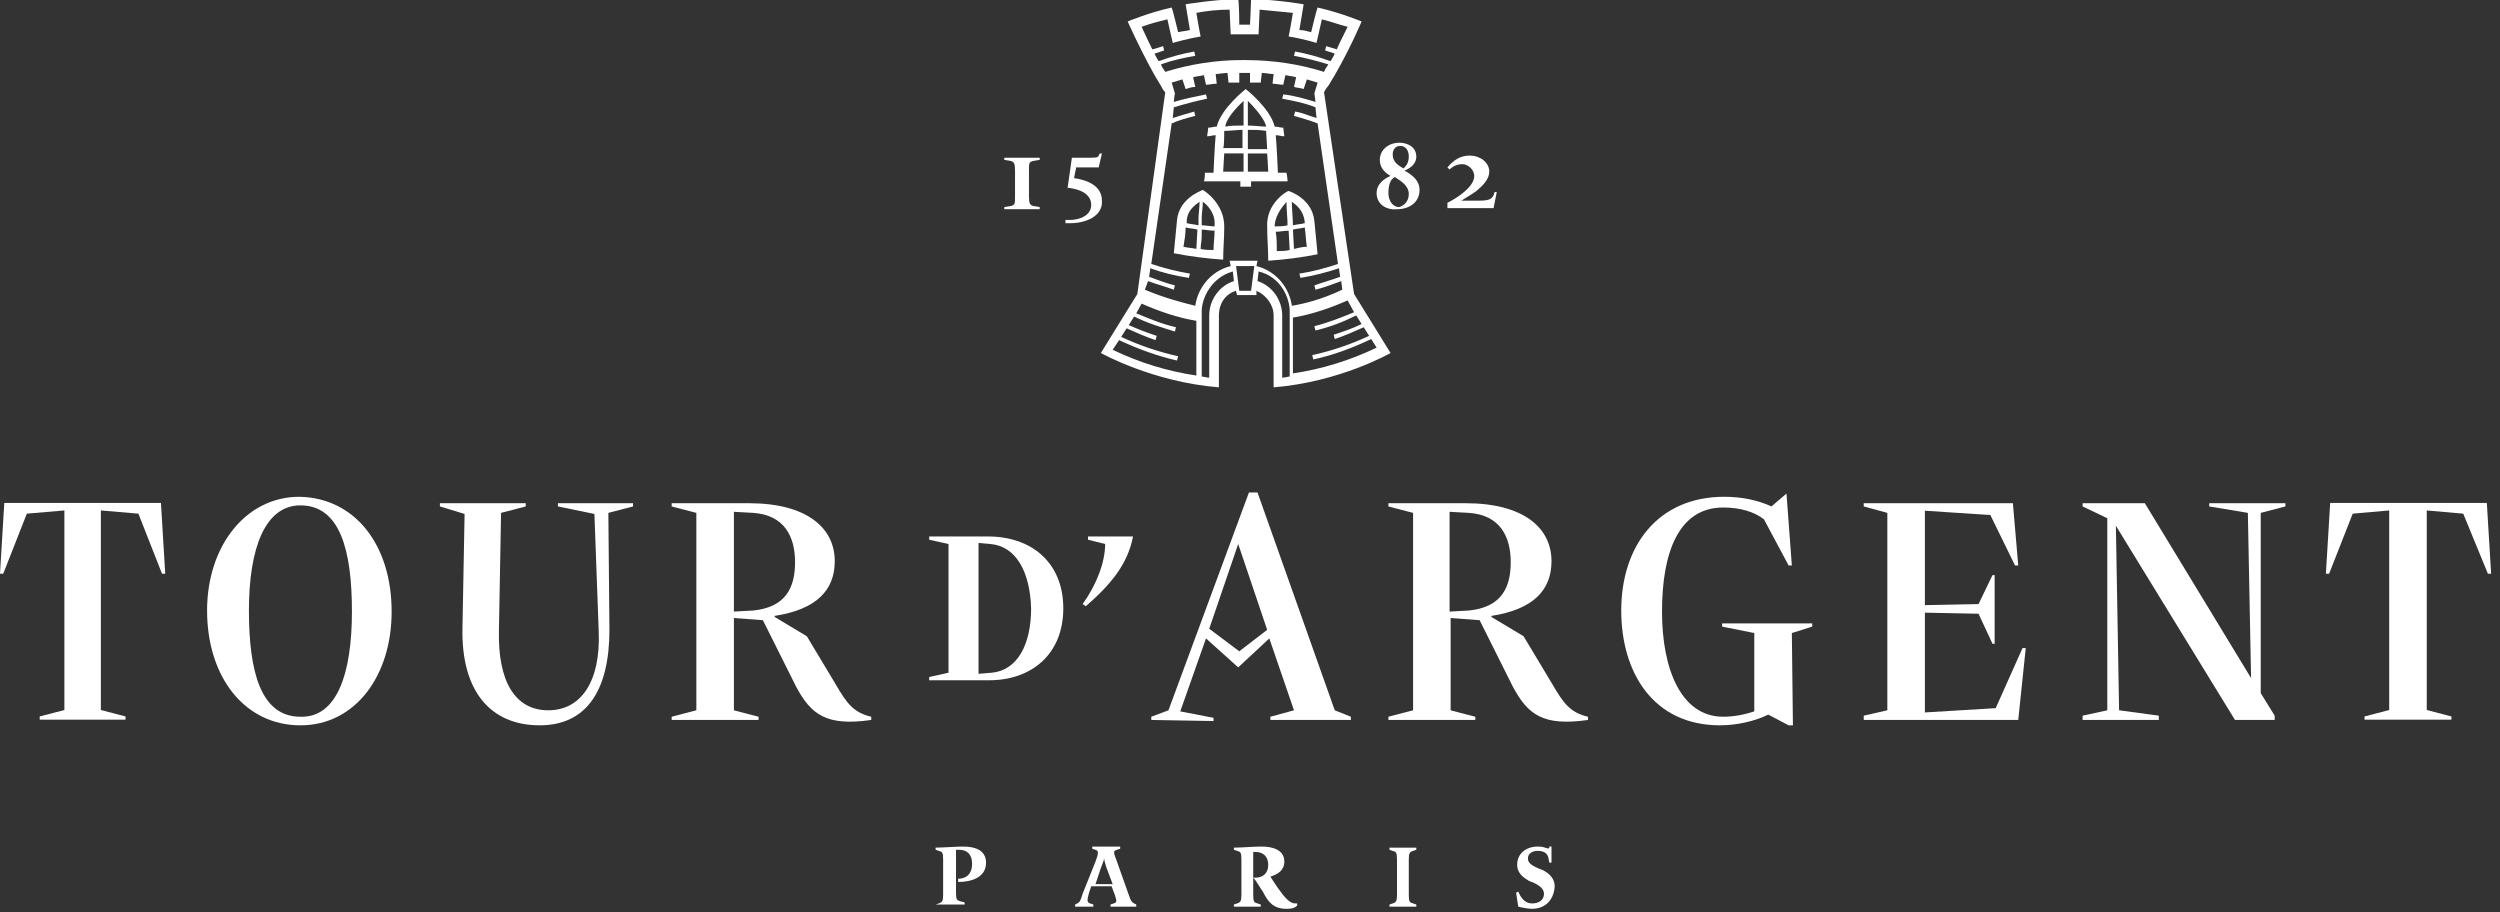 <?xml version="1.0" encoding="utf-8"?>
<!-- Generator: Adobe Illustrator 21.1.0, SVG Export Plug-In . SVG Version: 6.00 Build 0)  -->
<svg version="1.1" id="Calque_1" xmlns="http://www.w3.org/2000/svg" xmlns:xlink="http://www.w3.org/1999/xlink" x="0px" y="0px"
	 viewBox="0 0 233 85" style="enable-background:new 0 0 233 85;" xml:space="preserve">
<rect x="0" y="0" width="233" height="85" fill="#333333" stroke="none"/>
<style type="text/css">
	.st0{fill:#FFFFFF;}
</style>
<title>Page2</title>
<desc>Created with Sketch.</desc>
<g id="Page2" transform="translate(10197, 157)">
	<path id="Fill-1" class="st0" d="M-10109.8-72.5v-0.2l0.3-0.1c0.3-0.1,0.4-0.2,0.4-0.8v-3.3c0-0.7-0.1-0.7-0.4-0.8l-0.3-0.1V-78
		c0.6,0,1.9-0.1,2.6-0.1c1,0,2.1,0.3,2.1,1.5c0,1.4-1.4,1.8-2.6,1.8v-0.3c0.7,0,1.3-0.4,1.3-1.4c0-0.9-0.5-1.3-1.2-1.3
		c-0.1,0-0.2,0-0.3,0v4c0,0.7,0.1,0.7,0.4,0.8l0.4,0.1v0.2h-2.7V-72.5z"/>
	<path id="Fill-3" class="st0" d="M-10093.9-76.2c-0.1-0.3-0.2-0.7-0.2-0.8l0,0c0,0.2-0.2,0.6-0.3,0.9l-0.5,1.5h1.6L-10093.9-76.2z
		 M-10093.5-72.5v-0.2l0.3-0.1c0.3-0.1,0.3-0.2,0.1-0.8l-0.3-0.8h-1.9l-0.2,0.6c-0.2,0.7-0.2,0.9,0.1,1l0.3,0.1v0.2h-1.7v-0.2
		l0.2-0.1c0.2-0.1,0.3-0.2,0.5-0.9l1.2-3c0.3-0.8,0.3-1,0-1.1l-0.3-0.1v-0.2h2.6v0.2l-0.3,0.1c-0.4,0.1-0.3,0.3,0,1.1l1.1,3.1
		c0.2,0.6,0.3,0.7,0.5,0.8l0.2,0.1v0.2C-10091.1-72.5-10093.5-72.5-10093.5-72.5z"/>
	<path id="Fill-5" class="st0" d="M-10077.1-72.3c-1.2,0-1.7-0.6-2.2-1.6c-0.3-0.4-0.6-1-0.9-1.3h0.2c0.7,0,1.2-0.4,1.2-1.2
		c0-0.8-0.5-1.2-1.2-1.2c-0.1,0-0.2,0-0.2,0v4c0,0.7,0.1,0.7,0.4,0.8l0.3,0.1v0.2h-2.5v-0.2l0.3-0.1c0.3-0.1,0.4-0.2,0.4-0.8v-3.3
		c0-0.7-0.1-0.7-0.4-0.8l-0.3-0.1V-78c0.8,0,1.7-0.1,2.6-0.1c1,0,2.1,0.3,2.1,1.4c0,0.8-0.6,1.2-1.3,1.4c0.2,0.3,0.5,0.8,0.8,1.2
		c0.5,0.7,1,1.3,1.5,1.3c0.1,0,0.1,0,0.2,0v0.2C-10076.4-72.3-10076.8-72.3-10077.1-72.3"/>
	<path id="Fill-7" class="st0" d="M-10067.5-72.5v-0.2l0.3-0.1c0.3-0.1,0.4-0.2,0.4-0.8v-3.3c0-0.7-0.1-0.7-0.4-0.8l-0.3-0.1V-78
		h2.5v0.2l-0.3,0.1c-0.3,0.1-0.4,0.2-0.4,0.8v3.3c0,0.7,0.1,0.7,0.4,0.8l0.3,0.1v0.2H-10067.5z"/>
	<path id="Fill-9" class="st0" d="M-10054.2-72.3c-0.4,0-0.9-0.1-1.3-0.2l-0.2-1.3l0.2-0.1l0.2,0.4c0.2,0.3,0.5,0.7,1.1,0.7
		c0.6,0,1.1-0.3,1.1-0.9c0-0.5-0.5-0.8-0.9-1l-0.5-0.2c-0.5-0.3-1.1-0.7-1.1-1.5c0-1.1,0.9-1.7,1.9-1.7c0.2,0,0.4,0,0.7,0.1
		s0.4,0.1,0.4,0v-0.1h0.2v1.5h-0.2l-0.1-0.5c-0.1-0.3-0.3-0.6-1-0.6c-0.4,0-0.9,0.2-0.9,0.7s0.5,0.7,0.9,0.9l0.5,0.2
		c0.6,0.3,1.1,0.8,1.1,1.5C-10052.2-72.9-10053.2-72.3-10054.2-72.3"/>
	<path id="Fill-11" class="st0" d="M-10103.4-137.7l0.6-0.1c0.4-0.1,0.4-0.2,0.4-0.9v-2.4c0-0.7-0.1-0.8-0.4-0.9l-0.6-0.1v-0.2h3.3
		v0.2l-0.6,0.1c-0.4,0.1-0.4,0.2-0.4,0.9v2.4c0,0.7,0.1,0.8,0.4,0.9l0.6,0.1v0.2h-3.3V-137.7z"/>
	<path id="Fill-13" class="st0" d="M-10097.2-136.2c-0.1,0-0.3,0-0.5,0v-0.3c0.1,0,0.3,0,0.4,0c0.9,0,2-0.4,2-1.4
		c0-1.1-1.2-1.5-2.2-1.6l0.4-2.8h1.4c0.9,0,1,0,1.1-0.2l0.1-0.2h0.2l-0.3,1.3h-2.1l-0.2,1c1.4,0.2,2.6,0.8,2.6,2.1
		C-10094.2-136.8-10095.9-136.2-10097.2-136.2"/>
	<path id="Fill-15" class="st0" d="M-10065.7-142.4c0-0.6-0.3-1-0.8-1s-0.7,0.4-0.7,0.8c0,0.7,0.5,1,1,1.3
		C-10066.1-141.4-10065.7-141.7-10065.7-142.4 M-10065.7-138.9c0-0.8-0.7-1.2-1.3-1.6c-0.4,0.2-0.6,0.7-0.6,1.5c0,0.7,0.4,1.3,1,1.3
		C-10066.2-137.8-10065.7-138.2-10065.7-138.9 M-10068.7-139c0-0.9,0.8-1.4,1.3-1.6c-0.7-0.4-1-0.9-1-1.5c0-1,0.9-1.6,1.8-1.6
		c0.8,0,1.6,0.4,1.6,1.3c0,0.7-0.6,1.1-1.1,1.3c0.7,0.4,1.4,0.9,1.4,1.8c0,1.2-1,1.8-2.1,1.8
		C-10067.7-137.4-10068.7-137.9-10068.7-139"/>
	<path id="Fill-17" class="st0" d="M-10062.1-137.5v-0.6c0.4-0.2,0.9-0.5,1.3-0.8c0.5-0.4,1.2-1,1.2-1.7c0-0.6-0.6-1.1-1.1-1.1
		s-0.9,0.2-1.2,0.5l-0.2-0.2c0.6-0.7,1.2-1.1,2.1-1.1s1.8,0.6,1.8,1.5c0,0.7-0.6,1.3-1.2,1.8c-0.4,0.3-1.1,0.7-1.4,0.9h1.6
		c0.9,0,1.2-0.1,1.4-0.5l0.1-0.3h0.2l-0.3,1.5h-4.3V-137.5z"/>
	<path id="Fill-19" class="st0" d="M-10079.8-130.8L-10079.8-130.8l0.1-0.9c2.1,0.5,2.9,2.5,2.9,3.7v6.1h-0.1c0,0-0.4,0.1-0.6,0.1
		v-5.8C-10077.5-129.1-10078.5-130.4-10079.8-130.8L-10079.8-130.8z M-10084.3-127.6v5.8c-0.2,0-0.6-0.1-0.6-0.1h-0.1v-6.1
		c0-1.1,0.8-3.1,2.9-3.7l0.1,0.9l0,0C-10083.3-130.4-10084.3-129.1-10084.3-127.6L-10084.3-127.6z M-10092.7-125.3L-10092.7-125.3
		c1.7,0.8,3.6,1.5,5.4,1.9l0,0l0.1-0.4l0,0c-1.8-0.4-3.6-1-5.3-1.8l0.5-0.8l0,0c0.9,0.4,1.8,0.8,2.7,1.1l0,0l0.1-0.4l0,0
		c-0.9-0.3-1.7-0.6-2.6-1l0.5-0.8l0,0c1.2,0.6,2.5,1,3.8,1.4l0,0l0.1-0.4l0,0c-1.3-0.3-2.5-0.8-3.7-1.3l0.5-0.9
		c1.6,0.7,3.3,1.3,5.1,1.6l0,0v5.1c-2.7-0.4-5.3-1.2-7.8-2.4L-10092.7-125.3z M-10090-130.8c0.8,0.3,1.6,0.5,2.4,0.8l0,0l0.1-0.4
		l0,0c-0.8-0.2-1.6-0.5-2.4-0.8l0,0c0-0.2,0.1-0.5,0.1-0.8c1.1,0.4,2.3,0.7,3.6,0.9l0,0l0.1-0.4l0,0c-1.2-0.2-2.4-0.5-3.6-0.9l0,0
		l1.9-13.1l0,0c0.7-0.3,1.4-0.5,2.2-0.7l0,0l-0.1-0.4l0,0c-0.7,0.2-1.4,0.4-2,0.6l0.1-1l0,0c1-0.3,2.1-0.6,3.1-0.8l0,0l-0.1-0.4l0,0
		c-1,0.2-2,0.4-3,0.7c0-0.2,0.1-0.8,0.1-0.8l-0.3-1c0.3-0.1,0.7-0.2,1-0.3l0.3,0.9c0.3-0.1,0.6-0.2,0.9-0.2l-0.2-0.9
		c0.3-0.1,0.7-0.1,1-0.2l0.2,0.9c0.3,0,0.6-0.1,1-0.1l-0.1-0.9c0.3,0,0.7-0.1,1.1-0.1l0.1,0.9c0.3,0,0.6,0,1,0v-0.9
		c0.2,0,0.5,0,0.5,0c0.2,0,0.4,0,0.5,0v0.9c0.3,0,0.6,0,1,0l0.1-0.9c0.4,0,0.7,0.1,1.1,0.1l-0.1,0.9c0.3,0,0.7,0.1,1,0.1l0.2-0.9
		c0.4,0.1,0.7,0.1,1,0.2l-0.2,0.9c0.3,0.1,0.7,0.1,0.9,0.2l0.3-0.9c0.3,0.1,0.7,0.2,1,0.3l-0.3,1c0,0,0.1,0.7,0.1,0.8
		c-1-0.3-2-0.6-3-0.7l0,0l-0.1,0.4l0,0l0,0c1.1,0.2,2.1,0.4,3.1,0.8l0,0l0.1,1c-0.7-0.2-1.3-0.5-2-0.6l0,0l-0.1,0.4l0,0
		c0.7,0.2,1.4,0.4,2.2,0.7l0,0l1.9,13.1l0,0c-1.2,0.4-2.3,0.7-3.6,0.9l0,0l0.1,0.4l0,0c1.2-0.2,2.4-0.5,3.6-0.9
		c0,0.3,0.1,0.6,0.1,0.8l0,0c-0.8,0.3-1.6,0.5-2.4,0.8l0,0l0.1,0.4l0,0c0.8-0.2,1.6-0.5,2.4-0.8l0.1,0.8c-1.9,0.9-3.5,1.3-4.7,1.5
		c-0.2-1.5-1.3-3.2-3.3-3.7l0.1-0.5h-2.6l0.1,0.5c-2,0.5-3.1,2.2-3.3,3.7l0,0c-1.2-0.3-2.8-0.7-4.7-1.5L-10090-130.8z
		 M-10088.4-150.3c-0.1-0.2-0.3-0.4-0.4-0.7c1.1-0.4,2.1-0.6,3.2-0.8l0,0l-0.1-0.4l0,0c-1.1,0.2-2.2,0.5-3.3,0.9l0,0
		c-0.1-0.1-0.3-0.5-0.4-0.7c0.3-0.1,0.6-0.2,0.9-0.3l0,0l-0.1-0.4l0,0c-0.3,0.1-0.6,0.2-1,0.3l0,0c-0.1-0.2-0.6-1.2-1-2.1
		c0.8-0.3,1.6-0.5,2.4-0.7l0.5,2.2c0,0,1.4-0.4,2.6-0.6c-0.1-0.4-0.4-2.2-0.4-2.2c1-0.2,2.1-0.3,3.1-0.3l0.1,2.3c0,0,0.8,0,1.3,0
		s1.3,0,1.3,0l0.1-2.3c1,0.1,2.1,0.2,3.1,0.3c0,0-0.3,1.8-0.4,2.2c1.3,0.2,2.6,0.6,2.6,0.6l0.5-2.2c0.8,0.2,1.6,0.5,2.4,0.7
		c-0.5,1-1,2-1,2.1l0,0c-0.3-0.1-0.7-0.2-1-0.3l0,0l-0.1,0.4l0,0c0.3,0.1,0.6,0.2,0.9,0.3c-0.1,0.2-0.3,0.6-0.4,0.7l0,0
		c-1.1-0.4-2.2-0.7-3.3-0.9l0,0l-0.1,0.4l0,0c1.1,0.2,2.2,0.5,3.2,0.8c-0.1,0.2-0.3,0.4-0.4,0.7c-2.2-0.7-4.7-1.1-7.3-1.1h-0.4
		C-10083.7-151.4-10086.2-151-10088.4-150.3L-10088.4-150.3z M-10070.8-127.9c-1.2,0.5-2.5,1-3.7,1.3l0,0l0.1,0.4l0,0
		c1.3-0.3,2.6-0.8,3.8-1.4l0,0l0.5,0.8c-0.8,0.4-1.7,0.7-2.6,1l0,0l0.1,0.4l0,0c0.9-0.3,1.8-0.7,2.7-1.1l0,0l0.5,0.8
		c-1.7,0.8-3.5,1.4-5.3,1.8l0,0l0.1,0.4l0,0c1.9-0.4,3.7-1.1,5.4-1.9l0,0l0.5,0.8c-2.5,1.2-5.1,2-7.8,2.4v-5.2l0,0
		c1.8-0.3,3.5-0.9,5.1-1.6L-10070.8-127.9z M-10081.5-129.9l-0.3-2.3h1.7l-0.3,2.3H-10081.5z M-10067.4-124.1l-3.4-5.5l-2.8-18.8
		c0.1-0.2,0.2-0.4,0.4-0.6c0.2-0.3,0.4-0.7,0.6-1c1.5-2.6,2.5-5,2.5-5s-1.9-0.8-4.1-1.3c-0.1,0.2-0.6,2.3-0.6,2.3
		c-0.4-0.1-0.7-0.2-1.1-0.2l0.4-2.4c0,0-2.2-0.4-4.9-0.5c0,0.5-0.1,2.4-0.1,2.4c-0.1,0-0.5,0-0.5,0s-0.4,0-0.5,0c0,0,0-1.9-0.1-2.4
		c-2.6,0.1-4.9,0.5-4.9,0.5l0.4,2.4c-0.4,0.1-0.7,0.1-1.1,0.2c0,0-0.5-2.1-0.6-2.3c-2.2,0.5-4.1,1.3-4.1,1.3s1,2.3,2.5,5
		c0.2,0.3,0.4,0.7,0.6,1c0.1,0.2,0.2,0.4,0.4,0.6l-2.6,18.8l-3.4,5.5c0,0,4.8,2.7,11,3.2v-6.7c0-1.1,0.6-2,1.6-2.3l0,0
		c0,0.1,0.1,0.4,0.1,0.4l0,0h1.8l0,0c0-0.1,0-0.3,0-0.4l0,0c0.9,0.4,1.6,1.3,1.6,2.3v6.7
		C-10072.1-121.4-10067.4-124.1-10067.4-124.1L-10067.4-124.1z"/>
	<path id="Fill-21" class="st0" d="M-10083-141c0-0.3,0.1-1.5,0.1-1.7l0,0c0.2,0,0.5,0,0.7,0c0.4,0,0.9,0,1.1,0c0,0.3,0,1.5,0,1.7
		l0,0H-10083z M-10081.1-147.6c0,0.9,0,1.6,0,2.3c-0.5,0-1.3,0-1.7,0.1C-10082.8-145.4-10082.6-146.2-10081.1-147.6L-10081.1-147.6z
		 M-10079-145.2c-0.4,0-1.2-0.1-1.7-0.1c0,0,0-1.7,0-2.3C-10079.3-146.2-10079-145.4-10079-145.2L-10079-145.2z M-10080.7-141
		L-10080.7-141c0-0.1,0-0.5,0-0.8c0-0.4,0-0.7,0-0.9c0.3,0,0.7,0,1.1,0c0.2,0,0.5,0,0.7,0l0,0c0,0.2,0.1,1.4,0.1,1.7H-10080.7z
		 M-10082.9-144.8c0.6,0,1.2-0.1,1.7-0.1c0,0.2,0,1.3,0,1.7c-0.3,0-0.7,0-1.1,0c-0.2,0-0.5,0-0.7,0
		C-10082.9-143.3-10082.9-144.6-10082.9-144.8L-10082.9-144.8z M-10079.6-143.1c-0.4,0-0.8,0-1.1,0c0-0.3,0-0.8,0-1.3
		c0-0.2,0-0.4,0-0.5c0.6,0,1.1,0,1.7,0.1l0,0c0,0.2,0.1,1.5,0.1,1.7C-10079.1-143.1-10079.4-143.1-10079.6-143.1L-10079.6-143.1z
		 M-10081.4-139.6c0,0,0.9,0,1,0c0-0.3,0-0.5,0-0.5s3.2,0,3.4,0c0-0.3-0.1-0.8-0.1-0.8h-0.8c0,0-0.1-2.4-0.2-3.5
		c0.3,0,0.5,0.1,0.8,0.1c0-0.1-0.1-0.7-0.1-0.8c-0.3,0-0.5-0.1-0.8-0.1c-0.4-1.7-2.7-3.5-2.7-3.5s-2.3,1.8-2.7,3.5
		c-0.3,0-0.5,0.1-0.8,0.1c0,0.2-0.1,0.8-0.1,0.8c0.3,0,0.5-0.1,0.8-0.1c-0.1,1.1-0.2,3.5-0.2,3.5h-0.8c0,0,0,0.6-0.1,0.8
		c0.3,0,3.4,0,3.4,0S-10081.4-139.9-10081.4-139.6L-10081.4-139.6z"/>
	<path id="Fill-23" class="st0" d="M-10077.1-138.2c0,0.8,0.1,1.5,0.1,2.2c-0.4,0.1-0.8,0.1-1.2,0.1v-0.1
		C-10078.1-137.2-10077.2-138-10077.1-138.2 M-10075.4-136.3v0.1l0,0c-0.4,0.1-0.7,0.1-1.1,0.2c0-0.7-0.1-1.4-0.1-2.2
		C-10076.2-137.9-10075.5-137.4-10075.4-136.3 M-10076.4-133.8l-0.1-1.8c0.4-0.1,0.7-0.1,1.1-0.2c0.1,0.6,0.1,1.2,0.2,1.8
		C-10075.6-134-10076-133.9-10076.4-133.8 M-10078.1-135.4L-10078.1-135.4c0.4,0,0.8-0.1,1.2-0.1l0.1,1.8c-0.4,0.1-0.8,0.1-1.2,0.1
		C-10078-134.2-10078-134.8-10078.1-135.4 M-10078.9-135.9c0,1.1,0.1,2.1,0.1,3.2c1.5-0.1,3.1-0.3,4.6-0.6c-0.1-1-0.2-2.1-0.3-3.1
		c-0.2-2-2.1-2.7-2.4-2.8C-10077.1-139.2-10079-138-10078.9-135.9"/>
	<path id="Fill-25" class="st0" d="M-10085.1-133.8L-10085.1-133.8c0-0.4,0.1-0.8,0.1-1.2v-0.6c0.4,0,0.7,0.1,1.2,0.1l0,0
		c0,0.6-0.1,1.2-0.1,1.8C-10084.3-133.7-10084.7-133.7-10085.1-133.8 M-10086.5-135.8c0.4,0.1,0.8,0.1,1.1,0.2l-0.1,1.8
		c-0.4-0.1-0.8-0.1-1.2-0.2C-10086.6-134.6-10086.5-135.2-10086.5-135.8 M-10085.2-138.2c0,0.6-0.1,1.1-0.1,1.6v0.6
		c-0.4-0.1-0.7-0.1-1.1-0.2l0,0v-0.1C-10086.4-137.4-10085.6-137.9-10085.2-138.2 M-10083.8-136v0.1c-0.4,0-0.8-0.1-1.2-0.1v-0.7
		c0-0.5,0.1-0.9,0.1-1.5C-10084.6-138-10083.7-137.2-10083.8-136 M-10082.9-135.9c0-2.1-1.8-3.3-2-3.4c-0.2,0.1-2.2,0.8-2.4,2.8
		c-0.1,1-0.2,2.1-0.3,3.1c1.5,0.3,3.1,0.5,4.6,0.6C-10083-133.8-10082.9-134.8-10082.9-135.9"/>
	<g id="Group-29" transform="translate(0, 46.773)">
		<g id="Clip-28">
		</g>
		<polygon id="Fill-27" class="st0" points="-10196.6,-156.9 -10182,-156.9 -10181.6,-150.3 -10181.9,-150.3 -10184.1,-155.9 
			-10187.6,-156.2 -10187.6,-137.6 -10185.3,-137 -10185.3,-136.7 -10193.3,-136.7 -10193.3,-137 -10191,-137.6 -10191,-156.2 
			-10194.5,-155.9 -10196.7,-150.3 -10197,-150.3 		"/>
	</g>
	<path id="Fill-30" class="st0" d="M-10164.2-100c0-5.7-1.1-9.9-4.8-9.9c-3.3,0-4.8,4-4.8,9.8c0,5.7,1.1,9.9,4.8,9.9
		C-10165.6-90.1-10164.2-94.2-10164.2-100 M-10160.5-100c0,6-3.4,10.6-8.5,10.6c-5.2,0-8.7-4.5-8.7-10.7c0-6,3.6-10.6,8.6-10.6
		C-10163.9-110.6-10160.5-106.2-10160.5-100"/>
	<path id="Fill-32" class="st0" d="M-10153.9-98.4l0.2-10.7l-2.3-0.7v-0.3h8v0.3l-2.3,0.6l-0.2,11c-0.1,4.7,1.5,7.4,4.6,7.4
		c3,0,4.9-2.6,4.7-7.4l-0.4-10.9l-3.4-0.7v-0.3h7v0.3l-2.3,0.6l0.1,10.9c0,5.6-2.1,8.9-6.5,8.9
		C-10151.3-89.4-10154-92.6-10153.9-98.4"/>
	<path id="Fill-34" class="st0" d="M-10122.9-104.6c0-2.4-1-4.4-3.9-4.6l-1.8-0.1v9.3l1.8-0.1
		C-10123.8-100.4-10122.9-102.2-10122.9-104.6L-10122.9-104.6z M-10134.4-89.9v-0.3l2.3-0.6v-18.4l-2.3-0.6v-0.3h7.2
		c5.4,0,8,2.3,8,5.4c0,2.7-1.7,4.5-5.6,5.1v0.1l3,1.8l2.7,4.5c1,1.7,1.6,2.6,3.3,3v0.3c-4.2,0.6-5.6-0.5-7-3.1l-3.1-6.2l-2.7-0.2
		v8.6l2.3,0.6v0.3C-10126.3-89.9-10134.4-89.9-10134.4-89.9z"/>
	<path id="Fill-36" class="st0" d="M-10104.7-106.3l-1.1-0.1v12.2l1.2-0.1c2.4-0.2,3.7-2.6,3.7-6
		C-10101-103.7-10102.3-106.1-10104.7-106.3 M-10104.8-93.6h-5.6v-0.3l1.8-0.4v-12l-1.8-0.4v-0.3h5.5c4,0,7,2.4,7,6.7
		C-10097.9-96-10100.9-93.6-10104.8-93.6"/>
	<path id="Fill-38" class="st0" d="M-10096.1-100.7c1.3-1.8,2.1-3.9,2.1-5.6l-1.6-0.4v-0.3h4.2c-0.5,2.6-2.1,4.5-4.4,6.5
		L-10096.1-100.7z"/>
	<path id="Fill-40" class="st0" d="M-10078.9-98.3l-2.7-8l-2.7,7.9l2.8,2.1L-10078.9-98.3z M-10089.7-89.9v-0.3l1.6-0.6l7.5-20.3
		h0.8l7.2,20.3l1.5,0.6v0.3h-7.5v-0.3l2.2-0.6l-2.3-6.7l-2.9,2.7l-3-2.7l-2.4,6.8l3.1,0.6v0.3L-10089.7-89.9L-10089.7-89.9z"/>
	<path id="Fill-42" class="st0" d="M-10056.2-104.6c0-2.4-1-4.4-3.9-4.6l-1.8-0.1v9.3l1.8-0.1
		C-10057.1-100.4-10056.2-102.2-10056.2-104.6L-10056.2-104.6z M-10067.6-89.9v-0.3l2.3-0.6v-18.4l-2.3-0.6v-0.3h7.2
		c5.4,0,8,2.3,8,5.4c0,2.7-1.7,4.5-5.6,5.1v0.1l3,1.8l2.7,4.5c1,1.7,1.6,2.6,3.3,3v0.3c-4.2,0.6-5.6-0.5-7-3.1l-3.1-6.2l-2.7-0.2
		v8.6l2.3,0.6v0.3C-10059.5-89.9-10067.6-89.9-10067.6-89.9z"/>
	<path id="Fill-44" class="st0" d="M-10029.9-89.4h-0.4l-1.9-1c-1.2,0.6-2.9,1-4.5,1c-6.2,0-9.2-4.9-9.2-10.7c0-6,3.4-10.6,9.6-10.6
		c1.6,0,3.1,0.3,4.4,0.9l1.4-1.2l0.5,6.7h-0.3l-2.3-4.3c-0.9-0.7-2.2-1.1-3.8-1.1c-4.1,0-5.7,4.1-5.7,9.7c0,5.4,1.8,9.8,5.7,9.8
		c1,0,2-0.2,2.9-0.5V-98l-3-0.6v-0.3h8.4v0.3l-1.9,0.6L-10029.9-89.4L-10029.9-89.4z"/>
	<polygon id="Fill-46" class="st0" points="-10008.9,-89.9 -10023.3,-89.9 -10023.3,-90.3 -10021.1,-90.8 -10021.1,-109.2 
		-10023.3,-109.8 -10023.3,-110.1 -10009.4,-110.1 -10008.9,-104.3 -10009.2,-104.3 -10011.5,-109 -10017.6,-109.4 -10017.6,-100.6 
		-10012.6,-100.7 -10011.3,-103.4 -10011.1,-103.4 -10011.1,-97 -10011.3,-97 -10012.6,-99.8 -10017.6,-99.9 -10017.6,-90.6 
		-10011,-91 -10008.5,-96.6 -10008.2,-96.6 	"/>
	<polygon id="Fill-48" class="st0" points="-9995.8,-89.9 -10002.9,-89.9 -10002.9,-90.3 -10000.6,-90.8 -10000.6,-108.7 
		-10002.9,-109.8 -10002.9,-110.1 -9997.1,-110.1 -9987.2,-93.8 -9987.5,-109.2 -9991.1,-109.8 -9991.1,-110.1 -9984,-110.1 
		-9984,-109.8 -9986.3,-109.2 -9986.3,-92.4 -9985,-90.3 -9985,-89.9 -9988.7,-89.9 -9999.8,-108 -9999.5,-90.8 -9995.8,-90.3 	"/>
	<g id="Group-52" transform="translate(216.673, 46.773)">
		<g id="Clip-51">
		</g>
		<polygon id="Fill-50" class="st0" points="-10196.5,-156.9 -10181.9,-156.9 -10181.5,-150.3 -10181.8,-150.3 -10184.1,-155.9 
			-10187.5,-156.2 -10187.5,-137.6 -10185.2,-137 -10185.2,-136.7 -10193.3,-136.7 -10193.3,-137 -10191,-137.6 -10191,-156.2 
			-10194.4,-155.9 -10196.6,-150.3 -10196.9,-150.3 		"/>
	</g>
</g>
</svg>
